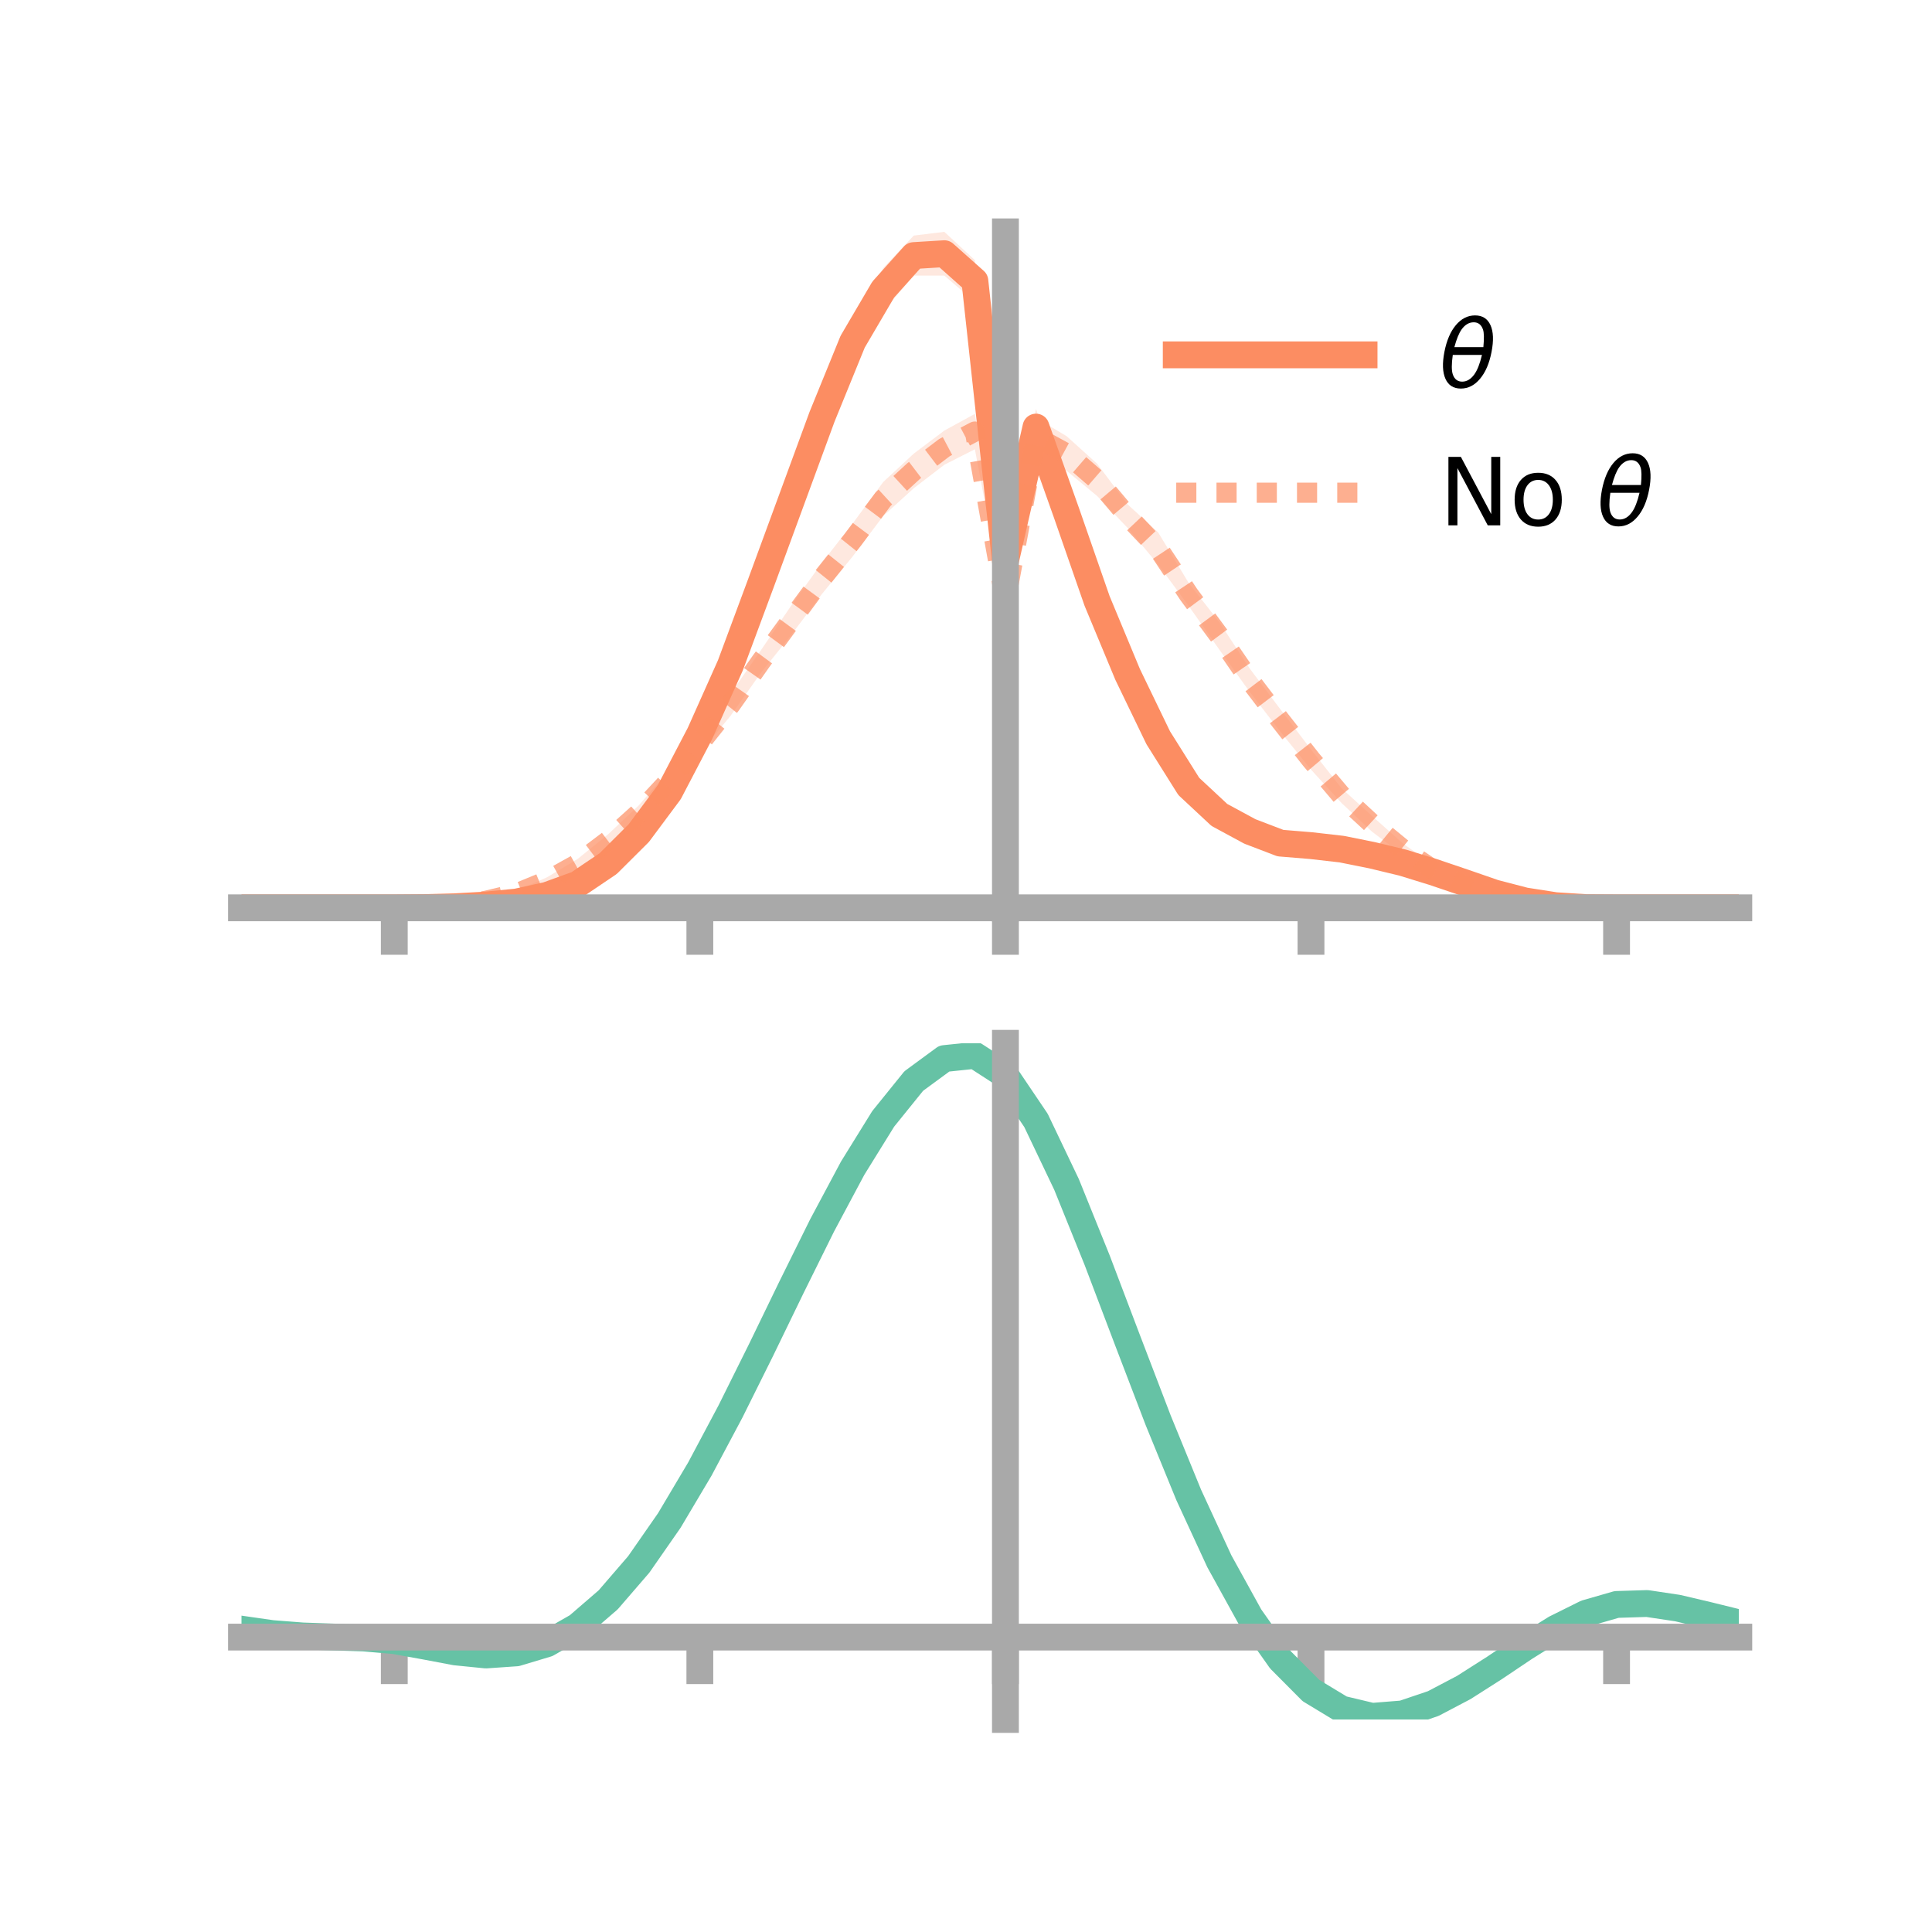 <?xml version="1.0" encoding="utf-8" standalone="no"?>
<!DOCTYPE svg PUBLIC "-//W3C//DTD SVG 1.1//EN"
  "http://www.w3.org/Graphics/SVG/1.1/DTD/svg11.dtd">
<!-- Created with matplotlib (https://matplotlib.org/) -->
<svg height="144pt" version="1.1" viewBox="0 0 144 144" width="144pt" xmlns="http://www.w3.org/2000/svg" xmlns:xlink="http://www.w3.org/1999/xlink">
 <defs>
  <style type="text/css">*{stroke-linecap:butt;stroke-linejoin:round;}</style>
 </defs>
 <g id="figure_1">
  <g id="patch_1">
   <path d="M 0 144 
L 144 144 
L 144 0 
L 0 0 
z
" style="fill:none;"/>
  </g>
  <g id="axes_1">
   <g id="patch_2">
    <path d="M 18 67.68 
L 129.6 67.68 
L 129.6 17.28 
L 18 17.28 
z
" style="fill:none;"/>
   </g>
   <g id="PolyCollection_1">
    <path clip-path="url(#p4039c12874)" d="M 18 67.662 
L 18 67.662 
L 20.278 67.662 
L 22.555 67.662 
L 24.833 67.662 
L 27.11 67.662 
L 29.388 67.662 
L 31.665 67.613 
L 33.943 67.501 
L 36.22 67.305 
L 38.498 67.042 
L 40.776 66.46 
L 43.053 65.602 
L 45.331 63.876 
L 47.608 61.581 
L 49.886 58.346 
L 52.163 53.883 
L 54.441 48.682 
L 56.718 42.388 
L 58.996 36.04 
L 61.273 29.721 
L 63.551 24.164 
L 65.829 19.977 
L 68.106 17.558 
L 70.384 17.28 
L 72.661 19.391 
L 74.939 40.959 
L 77.216 30.486 
L 79.494 36.973 
L 81.771 43.466 
L 84.049 49.274 
L 86.327 53.764 
L 88.604 57.431 
L 90.882 59.808 
L 93.159 61.057 
L 95.437 62.124 
L 97.714 62.357 
L 99.992 62.741 
L 102.269 63.268 
L 104.547 63.784 
L 106.824 64.636 
L 109.102 65.477 
L 111.38 66.33 
L 113.657 67.008 
L 115.935 67.421 
L 118.212 67.617 
L 120.49 67.661 
L 122.767 67.662 
L 125.045 67.662 
L 127.322 67.662 
L 129.6 67.662 
L 129.6 67.662 
L 129.6 67.662 
L 127.322 67.662 
L 125.045 67.662 
L 122.767 67.662 
L 120.49 67.662 
L 118.212 67.68 
L 115.935 67.585 
L 113.657 67.288 
L 111.38 66.782 
L 109.102 66.057 
L 106.824 65.356 
L 104.547 64.803 
L 102.269 64.223 
L 99.992 63.835 
L 97.714 63.699 
L 95.437 63.557 
L 93.159 62.885 
L 90.882 61.67 
L 88.604 59.797 
L 86.327 56.21 
L 84.049 51.267 
L 81.771 46.12 
L 79.494 39.516 
L 77.216 33.181 
L 74.939 42.681 
L 72.661 22.486 
L 70.384 20.541 
L 68.106 20.54 
L 65.829 23.194 
L 63.551 26.777 
L 61.273 32.395 
L 58.996 38.471 
L 56.718 44.521 
L 54.441 50.487 
L 52.163 55.484 
L 49.886 59.733 
L 47.608 62.617 
L 45.331 64.856 
L 43.053 66.204 
L 40.776 67.005 
L 38.498 67.425 
L 36.22 67.608 
L 33.943 67.665 
L 31.665 67.677 
L 29.388 67.662 
L 27.11 67.662 
L 24.833 67.662 
L 22.555 67.662 
L 20.278 67.662 
L 18 67.662 
z
" style="fill:#fc8d62;fill-opacity:0.2;"/>
   </g>
   <g id="PolyCollection_2">
    <path clip-path="url(#p4039c12874)" d="M 18 67.662 
L 18 67.662 
L 20.278 67.662 
L 22.555 67.662 
L 24.833 67.662 
L 27.11 67.662 
L 29.388 67.661 
L 31.665 67.604 
L 33.943 67.4 
L 36.22 66.974 
L 38.498 66.389 
L 40.776 65.385 
L 43.053 64.021 
L 45.331 62.178 
L 47.608 60.029 
L 49.886 57.406 
L 52.163 54.695 
L 54.441 51.723 
L 56.718 48.459 
L 58.996 45.103 
L 61.273 41.933 
L 63.551 39.021 
L 65.829 35.929 
L 68.106 33.811 
L 70.384 32.094 
L 72.661 30.847 
L 74.939 44.128 
L 77.216 31.149 
L 79.494 32.506 
L 81.771 34.563 
L 84.049 37.596 
L 86.327 39.689 
L 88.604 43.46 
L 90.882 46.37 
L 93.159 49.845 
L 95.437 52.872 
L 97.714 55.861 
L 99.992 58.751 
L 102.269 60.825 
L 104.547 62.848 
L 106.824 64.495 
L 109.102 65.656 
L 111.38 66.508 
L 113.657 67.132 
L 115.935 67.486 
L 118.212 67.627 
L 120.49 67.661 
L 122.767 67.662 
L 125.045 67.662 
L 127.322 67.662 
L 129.6 67.662 
L 129.6 67.662 
L 129.6 67.662 
L 127.322 67.662 
L 125.045 67.662 
L 122.767 67.662 
L 120.49 67.662 
L 118.212 67.68 
L 115.935 67.652 
L 113.657 67.447 
L 111.38 66.976 
L 109.102 66.321 
L 106.824 65.159 
L 104.547 63.713 
L 102.269 61.995 
L 99.992 59.853 
L 97.714 57.361 
L 95.437 54.543 
L 93.159 51.588 
L 90.882 48.423 
L 88.604 45.172 
L 86.327 42.083 
L 84.049 39.353 
L 81.771 36.966 
L 79.494 35.085 
L 77.216 33.965 
L 74.939 45.491 
L 72.661 33.485 
L 70.384 34.642 
L 68.106 36.39 
L 65.829 38.46 
L 63.551 41.474 
L 61.273 44.26 
L 58.996 47.294 
L 56.718 50.143 
L 54.441 53.366 
L 52.163 56.121 
L 49.886 58.93 
L 47.608 61.192 
L 45.331 63.144 
L 43.053 64.743 
L 40.776 65.915 
L 38.498 66.788 
L 36.22 67.303 
L 33.943 67.581 
L 31.665 67.666 
L 29.388 67.662 
L 27.11 67.662 
L 24.833 67.662 
L 22.555 67.662 
L 20.278 67.662 
L 18 67.662 
z
" style="fill:#fc8d62;fill-opacity:0.2;"/>
   </g>
   <g id="matplotlib.axis_1">
    <g id="xtick_1">
     <g id="line2d_1">
      <defs>
       <path d="M 0 0 
L 0 3.5 
" id="mf9d30ff9b6" style="stroke:#a9a9a9;stroke-width:2;"/>
      </defs>
      <g>
       <use style="fill:#a9a9a9;stroke:#a9a9a9;stroke-width:2;" x="29.388" xlink:href="#mf9d30ff9b6" y="67.662"/>
      </g>
     </g>
    </g>
    <g id="xtick_2">
     <g id="line2d_2">
      <g>
       <use style="fill:#a9a9a9;stroke:#a9a9a9;stroke-width:2;" x="52.163" xlink:href="#mf9d30ff9b6" y="67.662"/>
      </g>
     </g>
    </g>
    <g id="xtick_3">
     <g id="line2d_3">
      <g>
       <use style="fill:#a9a9a9;stroke:#a9a9a9;stroke-width:2;" x="74.939" xlink:href="#mf9d30ff9b6" y="67.662"/>
      </g>
     </g>
    </g>
    <g id="xtick_4">
     <g id="line2d_4">
      <g>
       <use style="fill:#a9a9a9;stroke:#a9a9a9;stroke-width:2;" x="97.714" xlink:href="#mf9d30ff9b6" y="67.662"/>
      </g>
     </g>
    </g>
    <g id="xtick_5">
     <g id="line2d_5">
      <g>
       <use style="fill:#a9a9a9;stroke:#a9a9a9;stroke-width:2;" x="120.49" xlink:href="#mf9d30ff9b6" y="67.662"/>
      </g>
     </g>
    </g>
   </g>
   <g id="matplotlib.axis_2"/>
   <g id="line2d_6">
    <path clip-path="url(#p4039c12874)" d="M 18 67.662 
L 20.278 67.662 
L 22.555 67.662 
L 24.833 67.662 
L 27.11 67.662 
L 29.388 67.662 
L 31.665 67.645 
L 33.943 67.583 
L 36.22 67.456 
L 38.498 67.233 
L 40.776 66.732 
L 43.053 65.903 
L 45.331 64.366 
L 47.608 62.099 
L 49.886 59.039 
L 52.163 54.684 
L 54.441 49.585 
L 56.718 43.455 
L 58.996 37.256 
L 61.273 31.058 
L 63.551 25.47 
L 65.829 21.585 
L 68.106 19.049 
L 70.384 18.91 
L 72.661 20.938 
L 74.939 41.82 
L 77.216 31.834 
L 79.494 38.245 
L 81.771 44.793 
L 84.049 50.271 
L 86.327 54.987 
L 88.604 58.614 
L 90.882 60.739 
L 93.159 61.971 
L 95.437 62.841 
L 97.714 63.028 
L 99.992 63.288 
L 102.269 63.745 
L 104.547 64.294 
L 106.824 64.996 
L 109.102 65.767 
L 111.38 66.556 
L 113.657 67.148 
L 115.935 67.503 
L 118.212 67.649 
L 120.49 67.662 
L 122.767 67.662 
L 125.045 67.662 
L 127.322 67.662 
L 129.6 67.662 
" style="fill:none;stroke:#fc8d62;stroke-linecap:square;stroke-width:2;"/>
   </g>
   <g id="line2d_7">
    <path clip-path="url(#p4039c12874)" d="M 18 67.662 
L 20.278 67.662 
L 22.555 67.662 
L 24.833 67.662 
L 27.11 67.662 
L 29.388 67.662 
L 31.665 67.635 
L 33.943 67.491 
L 36.22 67.139 
L 38.498 66.589 
L 40.776 65.65 
L 43.053 64.382 
L 45.331 62.661 
L 47.608 60.611 
L 49.886 58.168 
L 52.163 55.408 
L 54.441 52.545 
L 56.718 49.301 
L 58.996 46.198 
L 61.273 43.097 
L 63.551 40.247 
L 65.829 37.194 
L 68.106 35.101 
L 70.384 33.368 
L 72.661 32.166 
L 74.939 44.81 
L 77.216 32.557 
L 79.494 33.795 
L 81.771 35.765 
L 84.049 38.474 
L 86.327 40.886 
L 88.604 44.316 
L 90.882 47.397 
L 93.159 50.716 
L 95.437 53.708 
L 97.714 56.611 
L 99.992 59.302 
L 102.269 61.41 
L 104.547 63.281 
L 106.824 64.827 
L 109.102 65.988 
L 111.38 66.742 
L 113.657 67.289 
L 115.935 67.569 
L 118.212 67.653 
L 120.49 67.662 
L 122.767 67.662 
L 125.045 67.662 
L 127.322 67.662 
L 129.6 67.662 
" style="fill:none;stroke:#fc8d62;stroke-dasharray:1.5,1.5;stroke-dashoffset:0;stroke-opacity:0.7;stroke-width:1.5;"/>
   </g>
   <g id="patch_3">
    <path d="M 74.939 67.68 
L 74.939 17.28 
" style="fill:none;stroke:#a9a9a9;stroke-linecap:square;stroke-linejoin:miter;stroke-width:2;"/>
   </g>
   <g id="patch_4">
    <path d="M 129.6 67.68 
L 129.6 17.28 
" style="fill:none;"/>
   </g>
   <g id="patch_5">
    <path d="M 18 67.662 
L 129.6 67.662 
" style="fill:none;stroke:#a9a9a9;stroke-linecap:square;stroke-linejoin:miter;stroke-width:2;"/>
   </g>
   <g id="patch_6">
    <path d="M 18 17.28 
L 129.6 17.28 
" style="fill:none;"/>
   </g>
   <g id="legend_1">
    <g id="line2d_8">
     <path d="M 87.67 26.449 
L 101.67 26.449 
" style="fill:none;stroke:#fc8d62;stroke-linecap:square;stroke-width:2;"/>
    </g>
    <g id="line2d_9"/>
    <g id="text_1">
     <!-- $\theta$ -->
     <g transform="translate(107.27 28.899)scale(0.07 -0.07)">
      <defs>
       <path d="M 45.516 34.672 
L 14.453 34.672 
Q 12.359 20.062 14.5 13.875 
Q 17.188 6.25 24.469 6.25 
Q 31.781 6.25 37.359 13.922 
Q 42.234 20.656 45.516 34.672 
z
M 47.016 42.969 
Q 48.344 56.844 46.625 61.719 
Q 43.953 69.438 36.766 69.438 
Q 29.297 69.438 23.828 61.812 
Q 19.531 55.672 16.156 42.969 
z
M 38.188 76.766 
Q 49.906 76.766 54.594 66.406 
Q 59.281 56.109 55.719 37.844 
Q 52.203 19.625 43.453 9.281 
Q 34.766 -1.125 23.047 -1.125 
Q 11.281 -1.125 6.641 9.281 
Q 2 19.625 5.516 37.844 
Q 9.078 56.109 17.719 66.406 
Q 26.422 76.766 38.188 76.766 
z
" id="DejaVuSans-Oblique-952"/>
      </defs>
      <use transform="translate(0 0.234)" xlink:href="#DejaVuSans-Oblique-952"/>
     </g>
    </g>
    <g id="line2d_10">
     <path d="M 87.67 36.724 
L 101.67 36.724 
" style="fill:none;stroke:#fc8d62;stroke-dasharray:1.5,1.5;stroke-dashoffset:0;stroke-opacity:0.7;stroke-width:1.5;"/>
    </g>
    <g id="line2d_11"/>
    <g id="text_2">
     <!-- No $\theta$ -->
     <g transform="translate(107.27 39.174)scale(0.07 -0.07)">
      <defs>
       <path d="M 9.812 72.906 
L 23.094 72.906 
L 55.422 11.922 
L 55.422 72.906 
L 64.984 72.906 
L 64.984 0 
L 51.703 0 
L 19.391 60.984 
L 19.391 0 
L 9.812 0 
z
" id="DejaVuSans-78"/>
       <path d="M 30.609 48.391 
Q 23.391 48.391 19.188 42.75 
Q 14.984 37.109 14.984 27.297 
Q 14.984 17.484 19.156 11.844 
Q 23.344 6.203 30.609 6.203 
Q 37.797 6.203 41.984 11.859 
Q 46.188 17.531 46.188 27.297 
Q 46.188 37.016 41.984 42.703 
Q 37.797 48.391 30.609 48.391 
z
M 30.609 56 
Q 42.328 56 49.016 48.375 
Q 55.719 40.766 55.719 27.297 
Q 55.719 13.875 49.016 6.219 
Q 42.328 -1.422 30.609 -1.422 
Q 18.844 -1.422 12.172 6.219 
Q 5.516 13.875 5.516 27.297 
Q 5.516 40.766 12.172 48.375 
Q 18.844 56 30.609 56 
z
" id="DejaVuSans-111"/>
       <path id="DejaVuSans-32"/>
      </defs>
      <use transform="translate(0 0.234)" xlink:href="#DejaVuSans-78"/>
      <use transform="translate(74.805 0.234)" xlink:href="#DejaVuSans-111"/>
      <use transform="translate(135.986 0.234)" xlink:href="#DejaVuSans-32"/>
      <use transform="translate(167.773 0.234)" xlink:href="#DejaVuSans-Oblique-952"/>
     </g>
    </g>
   </g>
  </g>
  <g id="axes_2">
   <g id="patch_7">
    <path d="M 18 128.16 
L 129.6 128.16 
L 129.6 77.76 
L 18 77.76 
z
" style="fill:none;"/>
   </g>
   <g id="PolyCollection_3">
    <path clip-path="url(#paa8ef04def)" d="M 18 121.473 
L 18 121.387 
L 20.278 121.721 
L 22.555 121.9 
L 24.833 121.976 
L 27.11 122.047 
L 29.388 122.247 
L 31.665 122.655 
L 33.943 123.076 
L 36.22 123.293 
L 38.498 123.128 
L 40.776 122.443 
L 43.053 121.131 
L 45.331 119.13 
L 47.608 116.432 
L 49.886 113.081 
L 52.163 109.157 
L 54.441 104.78 
L 56.718 100.104 
L 58.996 95.316 
L 61.273 90.631 
L 63.551 86.289 
L 65.829 82.552 
L 68.106 79.693 
L 70.384 77.998 
L 72.661 77.76 
L 74.939 79.257 
L 77.216 82.673 
L 79.494 87.51 
L 81.771 93.218 
L 84.049 99.3 
L 86.327 105.335 
L 88.604 110.983 
L 90.882 115.988 
L 93.159 120.174 
L 95.437 123.439 
L 97.714 125.753 
L 99.992 127.144 
L 102.269 127.694 
L 104.547 127.52 
L 106.824 126.765 
L 109.102 125.59 
L 111.38 124.165 
L 113.657 122.666 
L 115.935 121.268 
L 118.212 120.149 
L 120.49 119.495 
L 122.767 119.428 
L 125.045 119.777 
L 127.322 120.325 
L 129.6 120.902 
L 129.6 121.013 
L 129.6 121.013 
L 127.322 120.465 
L 125.045 119.94 
L 122.767 119.606 
L 120.49 119.678 
L 118.212 120.337 
L 115.935 121.482 
L 113.657 122.927 
L 111.38 124.484 
L 109.102 125.964 
L 106.824 127.183 
L 104.547 127.968 
L 102.269 128.16 
L 99.992 127.625 
L 97.714 126.257 
L 95.437 123.993 
L 93.159 120.811 
L 90.882 116.744 
L 88.604 111.886 
L 86.327 106.401 
L 84.049 100.535 
L 81.771 94.616 
L 79.494 89.055 
L 77.216 84.341 
L 74.939 81.012 
L 72.661 79.561 
L 70.384 79.802 
L 68.106 81.456 
L 65.829 84.234 
L 63.551 87.854 
L 61.273 92.046 
L 58.996 96.559 
L 56.718 101.159 
L 54.441 105.641 
L 52.163 109.828 
L 49.886 113.575 
L 47.608 116.773 
L 45.331 119.354 
L 43.053 121.288 
L 40.776 122.578 
L 38.498 123.259 
L 36.22 123.411 
L 33.943 123.172 
L 31.665 122.73 
L 29.388 122.319 
L 27.11 122.122 
L 24.833 122.049 
L 22.555 121.969 
L 20.278 121.792 
L 18 121.473 
z
" style="fill:#66c2a5;fill-opacity:0.2;"/>
   </g>
   <g id="matplotlib.axis_3">
    <g id="xtick_6">
     <g id="line2d_12">
      <g>
       <use style="fill:#a9a9a9;stroke:#a9a9a9;stroke-width:2;" x="29.388" xlink:href="#mf9d30ff9b6" y="122.02"/>
      </g>
     </g>
    </g>
    <g id="xtick_7">
     <g id="line2d_13">
      <g>
       <use style="fill:#a9a9a9;stroke:#a9a9a9;stroke-width:2;" x="52.163" xlink:href="#mf9d30ff9b6" y="122.02"/>
      </g>
     </g>
    </g>
    <g id="xtick_8">
     <g id="line2d_14">
      <g>
       <use style="fill:#a9a9a9;stroke:#a9a9a9;stroke-width:2;" x="74.939" xlink:href="#mf9d30ff9b6" y="122.02"/>
      </g>
     </g>
    </g>
    <g id="xtick_9">
     <g id="line2d_15">
      <g>
       <use style="fill:#a9a9a9;stroke:#a9a9a9;stroke-width:2;" x="97.714" xlink:href="#mf9d30ff9b6" y="122.02"/>
      </g>
     </g>
    </g>
    <g id="xtick_10">
     <g id="line2d_16">
      <g>
       <use style="fill:#a9a9a9;stroke:#a9a9a9;stroke-width:2;" x="120.49" xlink:href="#mf9d30ff9b6" y="122.02"/>
      </g>
     </g>
    </g>
   </g>
   <g id="matplotlib.axis_4"/>
   <g id="line2d_17">
    <path clip-path="url(#paa8ef04def)" d="M 18 121.43 
L 20.278 121.757 
L 22.555 121.935 
L 24.833 122.013 
L 27.11 122.085 
L 29.388 122.283 
L 31.665 122.693 
L 33.943 123.124 
L 36.22 123.352 
L 38.498 123.194 
L 40.776 122.51 
L 43.053 121.209 
L 45.331 119.242 
L 47.608 116.603 
L 49.886 113.328 
L 52.163 109.493 
L 54.441 105.211 
L 56.718 100.632 
L 58.996 95.937 
L 61.273 91.338 
L 63.551 87.071 
L 65.829 83.393 
L 68.106 80.574 
L 70.384 78.9 
L 72.661 78.661 
L 74.939 80.135 
L 77.216 83.507 
L 79.494 88.282 
L 81.771 93.917 
L 84.049 99.917 
L 86.327 105.868 
L 88.604 111.434 
L 90.882 116.366 
L 93.159 120.492 
L 95.437 123.716 
L 97.714 126.005 
L 99.992 127.384 
L 102.269 127.927 
L 104.547 127.744 
L 106.824 126.974 
L 109.102 125.777 
L 111.38 124.325 
L 113.657 122.797 
L 115.935 121.375 
L 118.212 120.243 
L 120.49 119.587 
L 122.767 119.517 
L 125.045 119.859 
L 127.322 120.395 
L 129.6 120.957 
" style="fill:none;stroke:#66c2a5;stroke-linecap:square;stroke-width:2;"/>
   </g>
   <g id="patch_8">
    <path d="M 74.939 128.16 
L 74.939 77.76 
" style="fill:none;stroke:#a9a9a9;stroke-linecap:square;stroke-linejoin:miter;stroke-width:2;"/>
   </g>
   <g id="patch_9">
    <path d="M 129.6 128.16 
L 129.6 77.76 
" style="fill:none;"/>
   </g>
   <g id="patch_10">
    <path d="M 18 122.02 
L 129.6 122.02 
" style="fill:none;stroke:#a9a9a9;stroke-linecap:square;stroke-linejoin:miter;stroke-width:2;"/>
   </g>
   <g id="patch_11">
    <path d="M 18 77.76 
L 129.6 77.76 
" style="fill:none;"/>
   </g>
  </g>
 </g>
 <defs>
  <clipPath id="p4039c12874">
   <rect height="50.4" width="111.6" x="18" y="17.28"/>
  </clipPath>
  <clipPath id="paa8ef04def">
   <rect height="50.4" width="111.6" x="18" y="77.76"/>
  </clipPath>
 </defs>
</svg>
